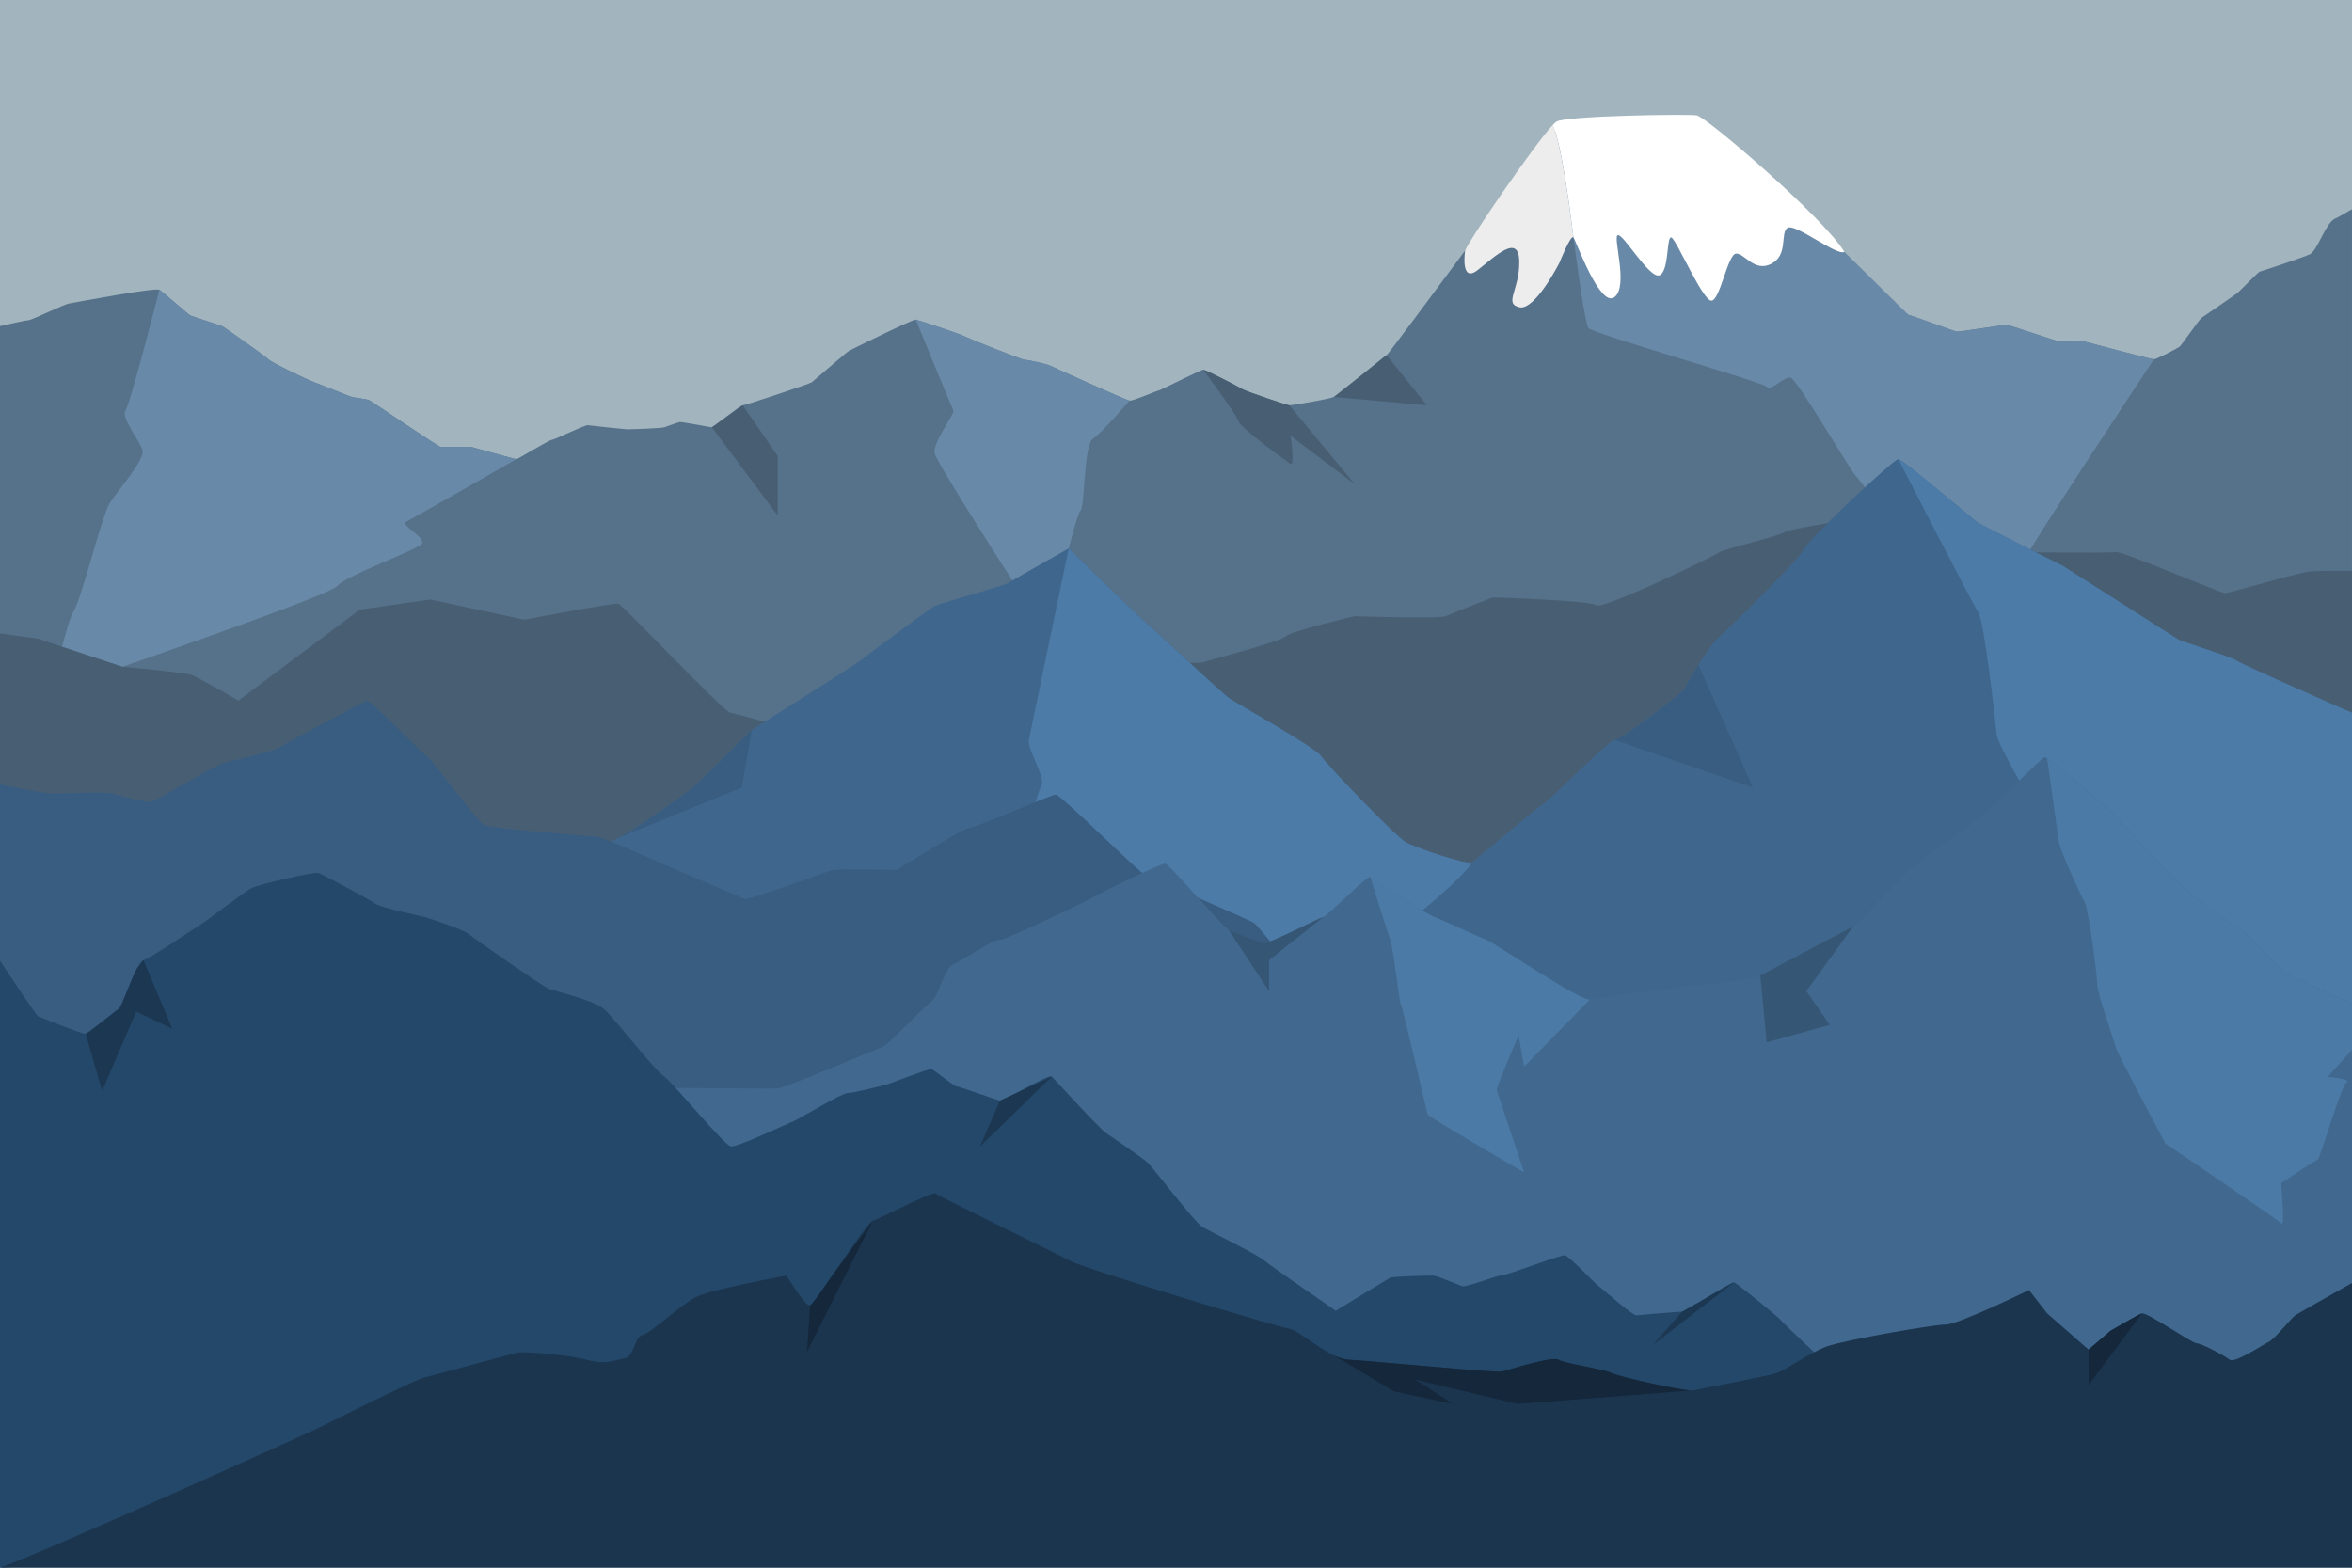 <?xml version="1.0" encoding="UTF-8"?>
<svg xmlns="http://www.w3.org/2000/svg" viewBox="0 0 1920 1280">
  <defs>
    <style>
      .cls-1 {
        fill: #6889a7;
      }

      .cls-2 {
        fill: #1c3752;
      }

      .cls-3 {
        fill: #355675;
      }

      .cls-4 {
        fill: #14273b;
      }

      .cls-5 {
        fill: #3f668c;
      }

      .cls-6 {
        fill: #24486a;
      }

      .cls-7 {
        fill: #fff;
      }

      .cls-8 {
        fill: #41698f;
      }

      .cls-9 {
        fill: #4c7ba8;
      }

      .cls-10 {
        isolation: isolate;
      }

      .cls-11 {
        fill: #395d80;
      }

      .cls-12 {
        fill: #56718a;
      }

      .cls-13 {
        fill: #a2b5be;
        mix-blend-mode: hue;
      }

      .cls-14 {
        fill: #485e73;
      }

      .cls-15 {
        fill: #4b7aa6;
      }

      .cls-16 {
        fill: #ededed;
      }

      .cls-17 {
        fill: #1b354f;
      }
    </style>
  </defs>
  <g class="cls-10">
    <g id="Layer_2" data-name="Layer 2">
      <g id="Layer_1-2" data-name="Layer 1">
        <g>
          <g>
            <rect class="cls-13" x="0" y="0" width="1920" height="1280"/>
            <g>
              <path class="cls-12" d="M0,266.26c9.75-2.19,21.96-4.87,23.47-4.87,2.56,0,28.16-12.8,33.28-13.65,5.12-.85,69.97-13.23,73.39-11.09,3.41,2.13,23.47,20.05,25.17,20.91,1.71.85,24.75,8.11,26.45,8.96,1.71.85,35.41,24.75,37.97,27.31s32.43,16.64,33.71,17.07c1.28.43,29.44,11.52,32.43,12.8,2.99,1.28,13.23,1.71,16.21,3.41,2.99,1.71,56.75,38.4,58.03,37.97,1.28-.43,25.17,0,25.17,0,0,0,34.99,9.81,36.27,9.81s26.88-15.79,29.01-15.79,26.88-12.37,29.44-11.95c2.56.43,30.72,3.41,32,3.41s28.16-.85,30.29-1.71c2.13-.85,11.09-3.84,12.37-4.27,1.28-.43,25.17,4.27,26.45,4.27s23.04-17.92,25.17-17.92,54.61-17.49,56.32-18.77c1.71-1.28,28.16-24.32,30.29-25.6,2.13-1.28,52.48-26.03,54.61-25.6,2.13.43,34.56,11.09,38.83,13.23,4.27,2.13,47.79,19.63,50.35,19.63s17.92,3.41,20.48,4.69,61.87,28.16,64.85,28.59c2.99.43,22.19-8.11,23.47-8.11s34.56-17.07,36.69-17.07,29.44,14.08,32,15.79c2.56,1.71,36.69,13.23,38.4,13.23s31.15-4.69,36.27-6.83c5.12-2.13,40.96-33.28,43.09-34.13,2.13-.85,139.82-188.55,141.1-187.7,1.28.85,16.79,135.65,19.78,136.08,2.99.43,157.42-11.95,159.12-11.1,1.71.85,57.17,18.77,59.31,19.2,2.13.43,44.8,10.24,46.93,10.67,2.13.43,37.12,13.23,38.83,13.65,1.71.43,40.53-5.97,41.81-5.55,1.28.43,40.53,13.23,41.81,13.65,1.28.43,17.49-.85,19.2-.43,1.71.43,56.32,14.93,58.45,14.93s19.2-8.96,20.91-10.24c1.71-1.28,16.21-22.61,18.35-23.89,2.13-1.28,27.31-18.77,29.01-20.05,1.71-1.28,16.64-17.07,18.35-17.49,1.71-.43,35.22-11.36,41-14.25,5.79-2.89,13.02-26.03,20.25-28.93,1.8-.72,7.02-3.69,13.84-7.74v1041.21H0V266.26Z"/>
              <path class="cls-1" d="M1713.92,550.25s-124.16-66.56-128-70.4-67.84-88.32-71.68-92.16-47.36-78.08-52.48-79.36c-5.12-1.28-16.64,11.52-19.2,7.68s-140.63-42.95-145.75-48.07-23.76-165.66-23.76-165.66c8.11-4.98,98.53-11.43,122.94.67,55.49,47.01,160.63,153.86,162.2,154.17,2.13.43,37.12,13.23,38.83,13.65,1.71.43,40.53-5.97,41.81-5.55,1.28.43,40.53,13.23,41.81,13.65,1.28.43,17.49-.85,19.2-.43,1.71.43,56.32,14.93,58.45,14.93,0,0-104.79,158.44-104.79,162.28s60.42,94.57,60.42,94.57Z"/>
              <path class="cls-14" d="M1053.44,355.69s3.84,25.6,0,23.04c-3.84-2.56-40.96-29.44-42.24-34.56-1.28-5.12-29.01-42.24-29.01-42.24,2.13,0,29.44,14.08,32,15.79,2.56,1.71,36.69,13.23,38.4,13.23l53.33,64.43-52.48-39.68Z"/>
              <path class="cls-1" d="M892.16,358.25c-7.68,5.12-6.4,56.32-10.24,58.88s-26.88,101.12-26.88,101.12c0,0-90.88-139.52-92.16-148.48-1.28-8.96,16.64-32,15.36-34.56s-30.72-74.24-30.72-74.24c2.13.43,34.56,11.09,38.83,13.23,4.27,2.13,47.79,19.63,50.35,19.63s17.92,3.41,20.48,4.69,61.87,28.16,64.85,28.59c0,0-22.19,26.03-29.87,31.15Z"/>
              <path class="cls-1" d="M344.32,444.01c-3.84,5.12-61.44,25.6-69.12,34.56-7.68,8.96-232.96,85.76-232.96,85.76,0,0,11.52-55.04,17.92-65.28,6.4-10.24,23.04-78.08,29.44-88.32,6.4-10.24,29.44-35.84,26.67-43.52-2.77-7.68-17.71-26.88-13.87-32,3.84-5.12,27.73-98.56,27.73-98.56,3.41,2.13,23.47,20.05,25.17,20.91,1.71.85,24.75,8.11,26.45,8.96,1.71.85,35.41,24.75,37.97,27.31s32.43,16.64,33.71,17.07c1.28.43,29.44,11.52,32.43,12.8,2.99,1.28,13.23,1.71,16.21,3.41,2.99,1.71,56.75,38.4,58.03,37.97,1.28-.43,25.17,0,25.17,0,0,0,34.99,9.81,36.27,9.81,0,0-84.91,48.64-90.03,51.2-5.12,2.56,16.64,12.8,12.8,17.92Z"/>
              <polygon class="cls-14" points="606.29 330.94 634.88 372.33 634.88 420.97 581.12 348.86 606.29 330.94"/>
              <polygon class="cls-14" points="1088.85 324.12 1164.8 330.94 1131.95 289.98 1088.85 324.12"/>
            </g>
            <path class="cls-14" d="M1920,1212.01H0v-694.76s30.72,4.14,30.72,4.14l69.12,22.96s52.48,4.71,57.6,7.07c5.12,2.36,37.25,20.58,37.25,20.58l99.01-74.23,57.6-8.24,76.8,16.49s72.96-14.13,76.8-12.95c3.84,1.18,86.46,88.97,91.58,88.97,5.12,0,143.96,41.21,143.96,41.21l181.58-82.43s58.45,1.18,60.16,0c1.71-1.18,62.29-16.49,67.41-21.2,5.12-4.71,56.32-16.49,56.32-16.49,0,0,69.12,2.35,74.24,0,5.12-2.36,38.4-15.31,38.4-15.31,0,0,79.36,2.36,84.48,6.41,5.12,4.06,96.1-39.97,99.94-42.98s49.92-13.48,53.76-16.75c3.84-3.27,94.72-16.75,94.72-16.75l89.6,32.97s80.64,1.18,85.76,0c5.12-1.18,85.66,33.56,89.5,33.56s58.88-16.49,69.12-17.66c4.65-.54,19.62-.58,34.56-.48v745.85Z"/>
            <g>
              <path class="cls-5" d="M156.4,707.52c33.82,3.05,129.41,11.44,135.21,9.51,7.05-2.35,79.95-16.46,85.83-18.81,5.88-2.35,108.17-9.41,118.75-10.58,10.58-1.18,63.49-39.97,68.19-43.5,4.7-3.53,49.38-48.21,49.38-48.21,0,0,82.3-51.73,88.18-56.3,5.88-4.57,56.44-42.46,61.14-44.81,4.7-2.35,56.43-16.46,59.96-18.81,3.53-2.35,49.38-28.22,49.38-28.22,0,0,56.44,55.26,63.49,61.14,7.05,5.88,62.31,57.61,67.41,61.14,5.09,3.53,70.15,39.97,74.85,47.03,4.7,7.05,61.14,65.84,69.37,70.54,8.23,4.7,50.56,18.81,54.08,16.46,3.53-2.35,54.08-45.85,58.79-48.21,4.7-2.35,54.08-52.91,57.61-51.73,3.53,1.18,57.61-39.97,57.61-42.33s21.16-36.45,27.04-41.15c5.88-4.7,63.49-61.14,70.54-72.9,7.05-11.76,72.9-72.9,76.42-72.9s61.14,49.38,64.67,51.73c3.53,2.35,69.37,35.27,69.37,35.27,0,0,90.53,57.61,94.06,59.96,3.53,2.35,43.5,14.11,48.2,17.64,3.39,2.54,61.73,28.28,94.06,42.47v630.05H156.4v-504.49Z"/>
              <path class="cls-9" d="M1683.68,461.89s90.53,57.61,94.06,59.96c3.53,2.35,43.5,14.11,48.2,17.64,3.39,2.54,61.73,28.28,94.06,42.47v365.7c-53.42-25.73-114.26-55.52-116.01-58.58-3.14-5.49-54.08-83.87-58.79-93.27-4.7-9.41-33.7-112.87-36.84-119.92-3.14-7.05-47.03-51.73-47.03-51.73v35.27s-30.57-50.95-31.35-59.57c-.78-8.62-10.19-92.49-14.89-99.55-4.7-7.05-65.45-125.41-65.45-125.41,3.53,0,61.14,49.38,64.67,51.73,3.53,2.35,69.37,35.27,69.37,35.27Z"/>
              <path class="cls-9" d="M1120.5,776.99c-2.35,3.14-43.11-17.24-43.11-17.24l-79.95,78.38s-84.65,73.68-92.49,78.38c-7.84,4.7-94.84,61.14-99.55,68.98-4.7,7.84-7.05-110.52-6.27-116.01.78-5.49,36.84-92.49,39.97-98.76,3.14-6.27-32.92,14.89-32.14,12.54.78-2.35,39.19-135.6,43.11-141.87,3.92-6.27-11.76-29.79-10.19-37.23,1.57-7.45,32.53-156.37,32.53-156.37,0,0,56.44,55.26,63.49,61.14,7.05,5.88,62.31,57.61,67.41,61.14,5.09,3.53,70.15,39.97,74.85,47.03,4.7,7.05,61.14,65.84,69.37,70.54,8.23,4.7,50.56,18.81,54.08,16.46-9.8,17.24-78.77,69.76-81.13,72.9Z"/>
              <path class="cls-11" d="M1375.64,561.83c0-1.15,5.02-9.82,10.85-18.96l44.41,100.09-112.87-38.8c3.53,1.18,57.61-39.97,57.61-42.33Z"/>
              <path class="cls-11" d="M504.9,684.07c18.58-9.88,55.58-37.02,59.48-39.94,4.7-3.53,49.38-48.21,49.38-48.21l-8.23,47.03-100.63,41.12Z"/>
            </g>
            <path class="cls-11" d="M0,640.52c13.44,2.75,37.11,7.44,42.24,7.44,7.25,0,44.8-1.71,49.92,0,5.12,1.71,29.01,7.68,31.57,6.83,2.56-.85,52.05-29.87,58.03-31.57,5.97-1.71,42.67-10.24,46.08-12.8,3.41-2.56,69.12-37.55,71.68-38.4,2.56-.85,48.64,46.08,52.05,48.64,3.41,2.56,38.4,50.35,43.52,52.91s86.19,9.39,91.31,9.39c5.12,0,53.76,22.19,58.03,23.89,4.27,1.71,61.44,26.45,64,27.31,2.56.85,68.27-23.04,71.68-23.89,3.41-.85,52.05,0,52.05,0,0,0,53.76-34.13,58.88-34.13s66.56-27.31,70.83-27.31,69.12,64.85,74.24,66.56c5.12,1.71,84.48,35.84,87.89,38.4,3.41,2.56,40.11,47.79,40.11,47.79,0,0,96.43,44.37,103.25,47.79,6.83,3.41,303.79,49.07,303.79,49.07h448.85v313.6H0v-571.49Z"/>
            <g>
              <path class="cls-8" d="M0,971.76c58.94-13,177.91-39.21,184.32-40.5,8.53-1.71,131.41-23.89,139.95-25.6,8.53-1.71,116.05-7.68,128-11.09,11.95-3.41,83.63-5.12,88.75-5.97,5.12-.85,88.75.85,94.72,0,5.97-.85,81.07-32.43,85.33-34.13,4.27-1.71,36.69-35.84,40.11-37.55,3.41-1.71,11.09-27.31,16.21-29.01,5.12-1.71,32.43-20.48,38.4-20.48s70.83-31.57,76.8-34.99c5.97-3.41,55.47-28.16,58.88-27.31,3.41.85,46.93,52.05,51.2,53.76,4.27,1.71,24.75,10.24,29.01,11.09,4.27.85,45.23-20.48,48.64-21.33,3.41-.85,36.69-34.99,38.4-32.43,1.71,2.56,46.93,30.72,52.05,32.43,5.12,1.71,35.84,16.21,42.67,18.77,6.83,2.56,76.8,50.35,84.48,48.64,7.68-1.71,63.15-8.53,67.41-9.39,4.27-.85,65.71-5.97,71.68-10.24,5.97-4.27,76.8-39.25,79.79-42.67,2.99-3.41,39.68-41.81,43.95-45.23,4.27-3.41,35.84-28.16,44.37-32.43,8.53-4.27,62.29-58.03,64-58.03s46.08,36.69,48.64,39.25,41.81,42.67,44.16,46.93c2.35,4.27,36.91,34.13,41.17,37.55,4.27,3.41,26.45,16.21,31.57,21.33,5.12,5.12,29.01,30.72,32.43,32.43,2.12,1.06,31.16,14.27,52.91,24.14v392.28H0v-240.25Z"/>
              <path class="cls-15" d="M1915.52,883.69c-4.48,2.56-21.76,63.36-23.68,63.36-1.92,0-28.8,18.56-29.44,18.75-.64.19,3.2,36.29,0,33.09-3.2-3.2-94.72-65.28-94.72-65.28,0,0-39.04-72.96-40.32-78.08-1.28-5.12-15.36-44.16-15.36-51.84,0-7.68-7.04-62.08-10.24-67.2-3.2-5.12-20.48-43.52-21.12-49.28-.64-5.76-9.47-67.77-9.48-67.85,8.99,6.44,44.32,35.71,46.6,37.98,2.56,2.56,41.81,42.67,44.16,46.93,2.35,4.27,36.91,34.13,41.17,37.55,4.27,3.41,26.45,16.21,31.57,21.33,5.12,5.12,29.01,30.72,32.43,32.43,2.12,1.06,31.16,14.27,52.91,24.14v37.42s-19.84,22.07-19.84,22.07c0,0,19.84,1.92,15.36,4.48Z"/>
              <path class="cls-15" d="M1239.68,845.29s-18.56,42.88-17.92,44.8,22.4,67.2,22.4,67.2c0,0-78.08-45.44-78.72-47.36s-20.48-88.32-21.76-89.6-6.4-47.36-8.96-53.76c-2.56-6.4-16-50.35-16-50.35,1.71,2.56,46.93,30.72,52.05,32.43,5.12,1.71,35.84,16.21,42.67,18.77,6.83,2.56,76.8,50.35,84.48,48.64l-53.76,54.83-4.48-25.6Z"/>
              <polygon class="cls-3" points="1512.89 756.33 1474.56 809.22 1493.73 836.76 1442.13 851.05 1437.01 796.44 1512.89 756.33"/>
              <path class="cls-3" d="M1035.95,809.22l-33.28-50.34c4.27,1.71,24.75,10.24,29.01,11.09,4.27.85,45.23-20.48,48.64-21.33l-44.37,35.41v25.17Z"/>
            </g>
            <g>
              <path class="cls-6" d="M0,1280v-495.63c10.56,15.99,29.94,45.12,31.28,45.56,1.84.61,36.18,14.72,38.64,14.11,2.45-.61,23.92-18.4,26.98-20.24,3.07-1.84,14.11-38.02,20.24-39.86,6.13-1.84,39.25-24.53,45.38-28.21,6.13-3.68,36.8-27.6,42.93-30.66,6.13-3.07,50.9-13.49,54.58-12.27,3.68,1.23,41.09,21.47,46.61,25.14,5.52,3.68,39.86,10.43,42.93,11.65,3.07,1.23,28.82,9.2,33.73,13.49,4.91,4.29,60.1,42.32,64.4,44.16s37.41,9.2,46,17.17c8.59,7.97,40.48,49.06,47.84,53.97,7.36,4.91,49.68,57.04,55.2,57.65,5.52.61,45.38-18.4,50.29-20.24,4.91-1.84,39.86-23.31,44.77-23.31,4.91,0,28.82-6.13,31.28-6.75,2.45-.61,35.57-13.49,37.41-12.88,1.84.61,18.4,14.11,20.24,14.11s32.5,11.04,35.57,11.65c3.07.61,39.86-22.08,42.32-19.63,2.45,2.45,38.64,42.32,44.16,46,5.52,3.68,29.44,20.24,33.73,23.92,4.29,3.68,38.64,49.06,44.77,52.74,6.13,3.68,45.38,22.69,50.9,27.6,5.52,4.91,58.88,41.09,58.26,41.09s42.32-25.76,44.16-26.98c1.84-1.23,31.28-1.84,34.96-1.84,3.68,0,20.24,7.36,23.92,8.59,3.68,1.23,29.44-9.2,33.73-9.2,4.29,0,46.61-16.56,50.29-15.95,3.68.61,24.53,23.3,28.21,25.76,3.68,2.45,26.98,23.92,30.66,23.3,3.68-.61,34.34-3.07,36.8-3.07s39.86-24.53,42.32-23.92c2.45.61,36.8,28.82,38.02,30.66,1.23,1.84,47.84,46,49.68,46.61,1.84.61,30.66,22.69,30.66,22.69,0,0,37.41,7.97,39.86,9.2,2.45,1.23,39.25,33.73,43.54,36.8,2.08,1.49,15.81,10.31,29.42,19.01L0,1280Z"/>
              <polygon class="cls-2" points="816.29 898.62 799.93 936.23 858.61 878.99 816.29 898.62"/>
              <polygon class="cls-2" points="1415.47 1047.03 1349.24 1098.14 1373.16 1070.95 1415.47 1047.03"/>
              <path class="cls-2" d="M111.21,826.03l-27.8,64.61-13.49-46.61c2.45-.61,23.92-18.4,26.98-20.24,2.3-1.38,9.06-22,14.89-33.05l5.35-6.81,23.51,56.01-29.44-13.91Z"/>
            </g>
            <g>
              <path class="cls-17" d="M345.6,1124.97c8.96-2.56,71.68-19.2,75.95-20.48,4.27-1.28,40.53,1.28,57.17,5.71,16.64,4.43,23.5.14,31.18-1.14,7.68-1.28,8.05-17.64,14.45-18.92,6.4-1.28,30.72-24.32,43.52-30.96,12.8-6.64,74.24-17.68,74.24-17.68,0,0,15.36,25.6,19.2,24.32,3.84-1.28,46.08-67.84,51.2-69.12,5.12-1.28,48.64-24.32,51.2-22.21s98.56,49.09,111.09,55.49c12.53,6.4,169.68,54.03,177.36,54.72s33.28,24.91,48.64,25.5c15.36.59,120.32,10.93,125.44,9.65s40.96-12.8,46.08-9.65c5.12,3.15,34.56,7.09,43.52,10.93,8.96,3.84,61.44,15.36,66.56,14.08,5.12-1.28,60.16-11.52,67.84-14.08s26.88-16.64,40.96-21.76c14.08-5.12,87.04-17.92,97.28-17.92,10.24,0,67.84-28.16,67.84-28.16l14.84,19.07,33.8,29.57,17.92-15.36s21.76-12.8,25.6-14.21c3.84-1.41,40.96,24.45,44.8,24.45,3.84,0,23.04,10.24,26.88,13.39,3.84,3.15,26.88-12.11,32-14.67,5.12-2.56,17.92-19.2,21.76-21.76,2.29-1.53,26.72-15.34,46.08-26.24v232.47H0c41.52-14.96,250.74-109.52,259.84-114.07,12.8-6.4,76.8-38.4,85.76-40.96Z"/>
              <path class="cls-4" d="M1704.96,1101.93l17.92-15.36s21.76-12.8,25.6-14.21l-43.52,58.59v-29.01Z"/>
              <path class="cls-4" d="M1239.04,1146.3l-83.63-19.86,30.72,19.86-48.21-10.24-49.07-29.49h.03c4.28,2.06,8.38,3.49,11.91,3.62,15.36.59,120.32,10.93,125.44,9.65s40.96-12.8,46.08-9.65c5.12,3.15,34.56,7.09,43.52,10.93,8.5,3.64,56.17,14.2,65.39,14.17l-142.19,11Z"/>
              <path class="cls-4" d="M661.31,1065.82c1.57-.52,9.58-11.99,18.84-25.43l32.36-43.69-53.73,106.94,2.53-37.82Z"/>
            </g>
          </g>
          <path class="cls-16" d="M1284.44,193.92s-.03-.03-.03-.03c-2.15-2.64-11.37,20.58-11.37,20.58,0,0-20.04,39.53-32.84,36.4s.28-13.93,0-37.27c-.28-23.32-19.35-4.53-33.84,6.84-14.52,11.39-10.34-15.8-10.34-15.8,3.3-8.99,56.09-85.99,71.42-102.48,7.24,13.31,15.51,79.51,17,91.75Z"/>
          <path class="cls-7" d="M1505.58,205.64c-5.96,3.71-40.09-23.6-46.36-19.61-6.25,3.97.87,21.89-13.08,29.29-13.93,7.4-22.17-8.81-29-8.24-6.84.56-13.08,38.68-20.2,38.4s-28.16-49.2-32.43-51.48c-4.25-2.28-1.69,27.01-9.65,30.72-7.99,3.69-29.59-33.84-34.15-32.72s9.11,41.8-2.84,50.64c-11.93,8.78-31.18-45.82-33.41-48.72-1.48-12.24-9.75-78.44-17-91.75,1.41-1.48,2.48-2.48,3.2-2.89,8.52-4.84,106.37-6.27,114.33-5.12,7.96,1.13,104.11,83.92,120.6,111.49Z"/>
        </g>
      </g>
    </g>
  </g>
</svg>